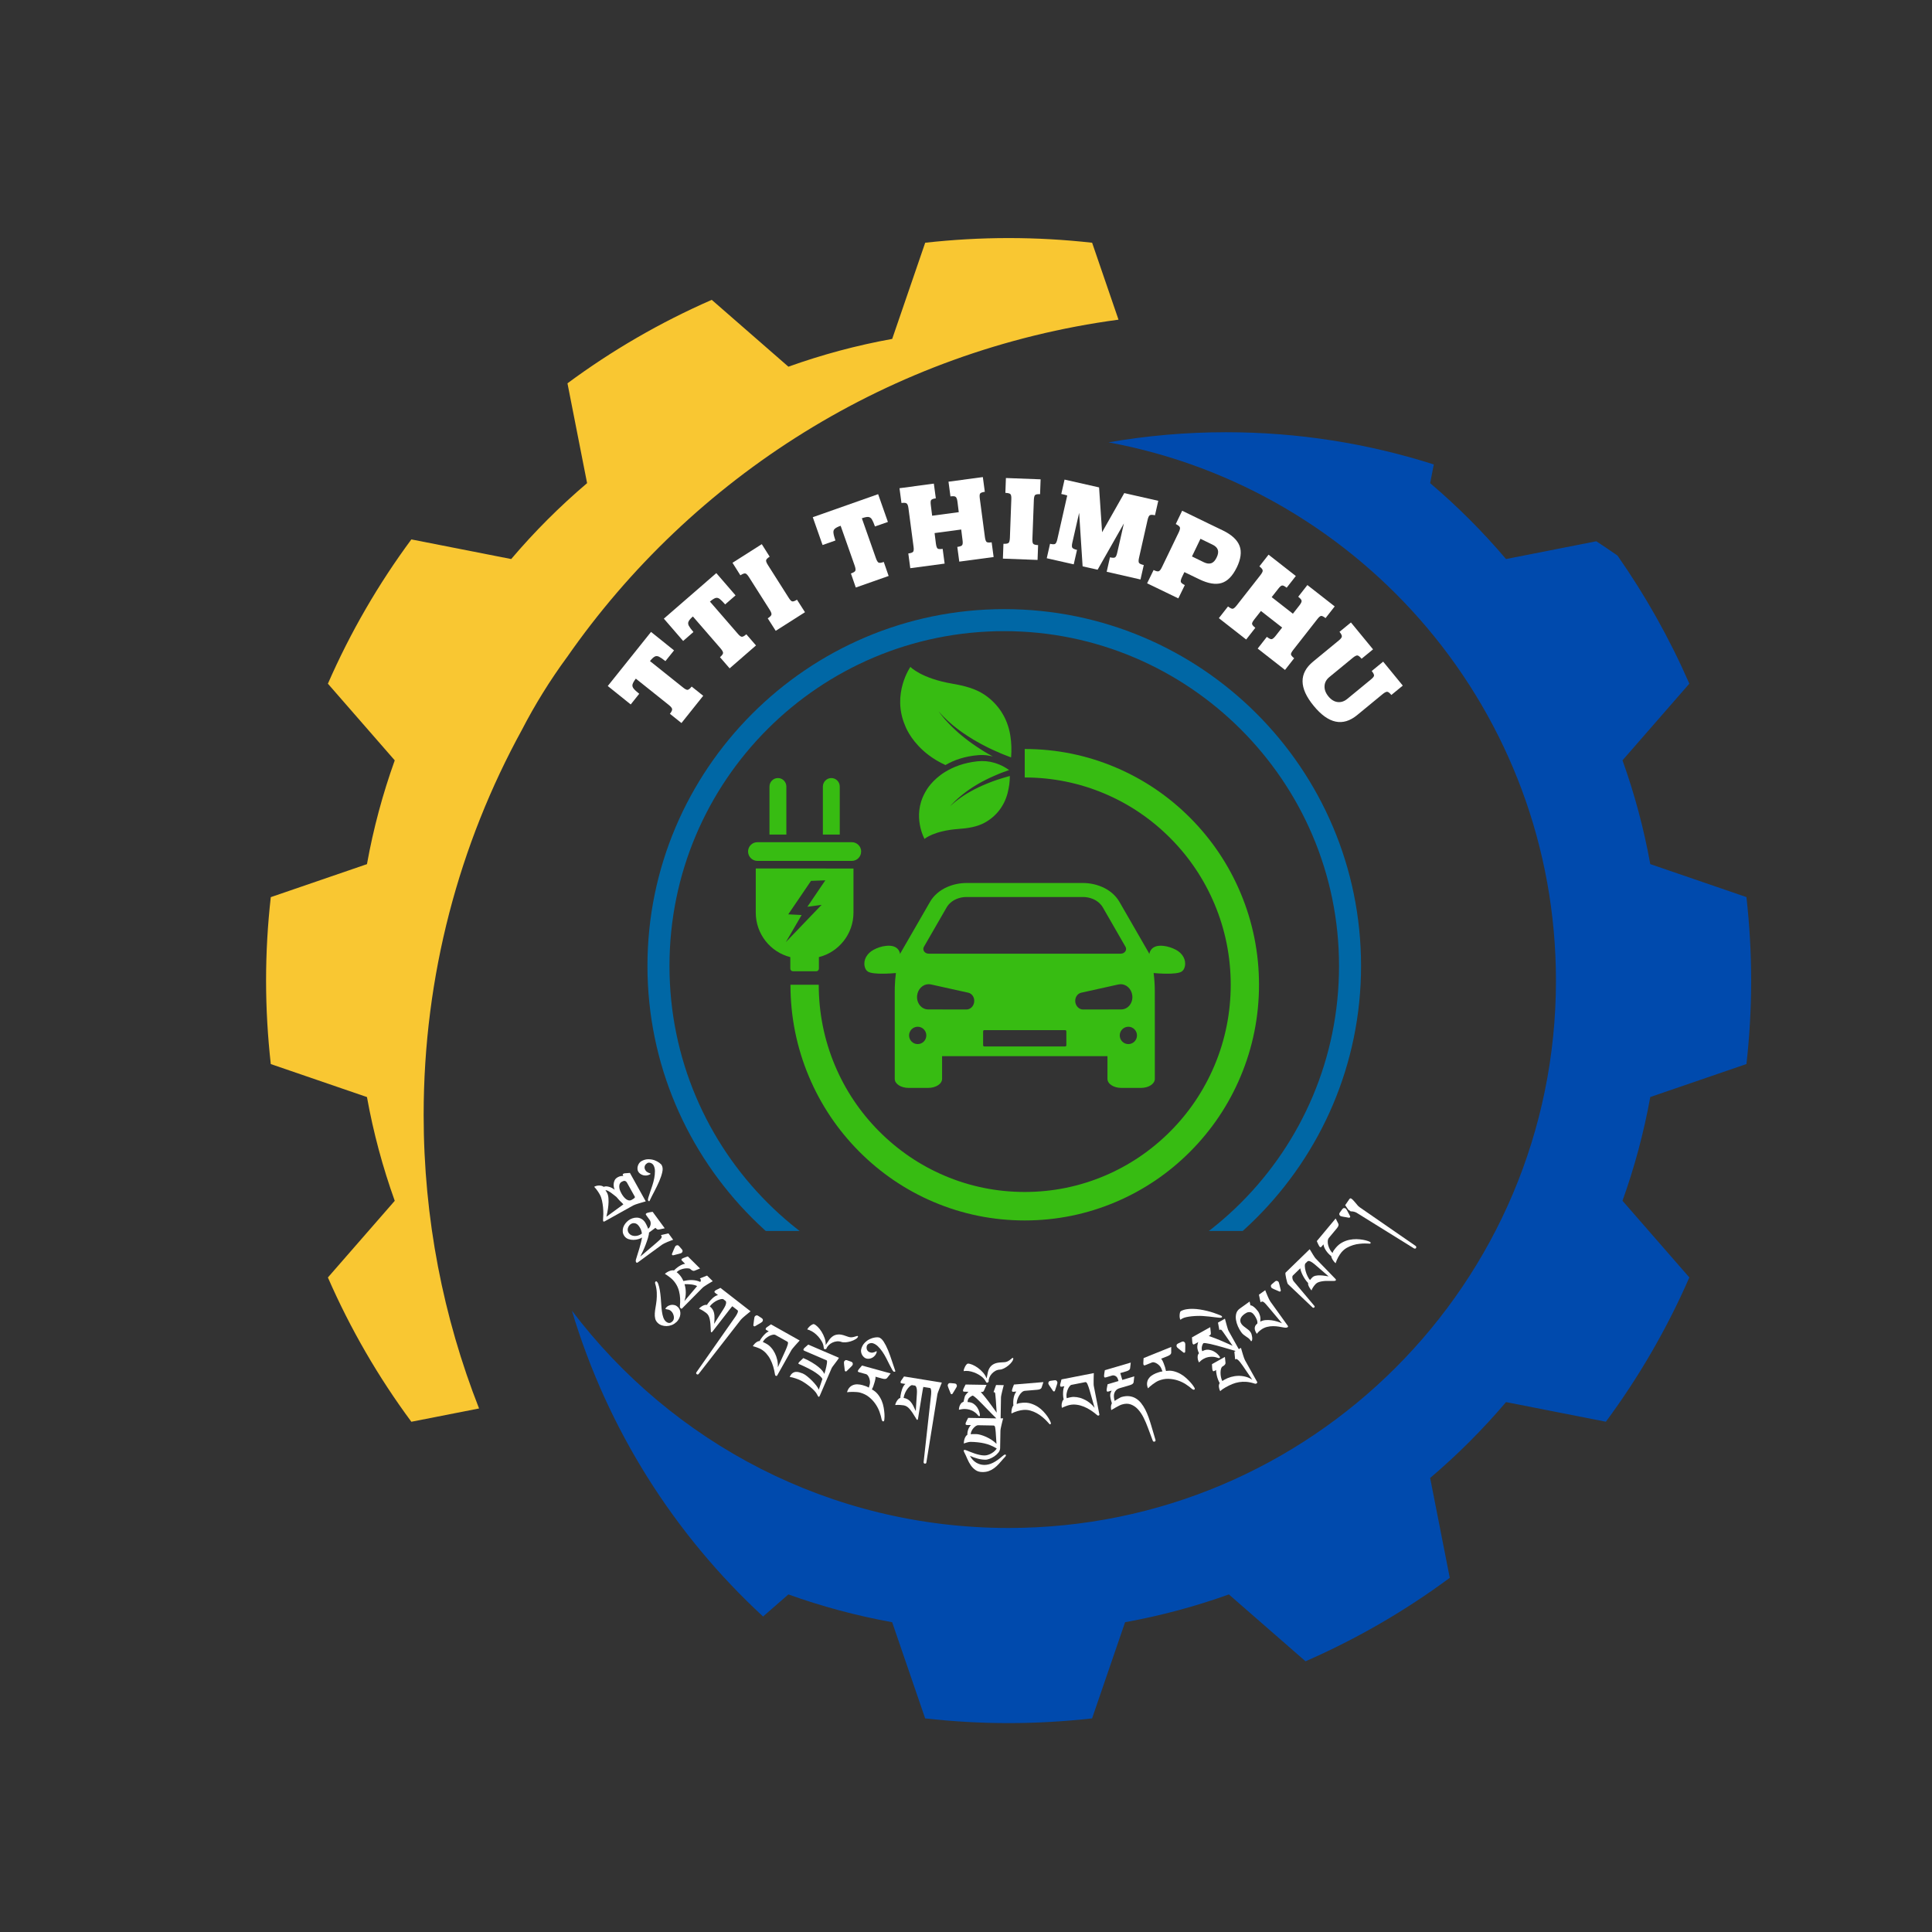 <?xml version="1.0" encoding="UTF-8"?>
<svg id="Layer_1" data-name="Layer 1" xmlns="http://www.w3.org/2000/svg" xmlns:xlink="http://www.w3.org/1999/xlink" viewBox="0 0 500 500">
  <rect x="0" y="0" width="500" height="500" fill="#333333" stroke="none"/>
  <defs>
    <style>
      .cls-1 {
        fill: #37bc12;
      }

      .cls-2 {
        clip-path: url(#clippath-4);
      }

      .cls-3 {
        fill: #fff;
      }

      .cls-4 {
        fill: #004aad;
      }

      .cls-5 {
        fill: #f9c732;
      }

      .cls-6 {
        fill: none;
      }

      .cls-7 {
        clip-path: url(#clippath-1);
      }

      .cls-8 {
        fill: #0067a5;
      }

      .cls-9 {
        clip-path: url(#clippath-5);
      }

      .cls-10 {
        clip-path: url(#clippath-3);
      }

      .cls-11 {
        clip-path: url(#clippath-2);
      }

      .cls-12 {
        clip-path: url(#clippath);
      }
    </style>
    <clipPath id="clippath">
      <rect class="cls-6" x="147.03" y="110.81" width="306.13" height="335.15"/>
    </clipPath>
    <clipPath id="clippath-1">
      <rect class="cls-6" x="68.84" y="61.24" width="220.76" height="306.79"/>
    </clipPath>
    <clipPath id="clippath-2">
      <rect class="cls-6" x="167.56" y="157.64" width="185.19" height="160.94"/>
    </clipPath>
    <clipPath id="clippath-3">
      <rect class="cls-6" x="193.59" y="216.63" width="29.87" height="7.35"/>
    </clipPath>
    <clipPath id="clippath-4">
      <rect class="cls-6" x="232.28" y="172.52" width="30.87" height="26.48"/>
    </clipPath>
    <clipPath id="clippath-5">
      <rect class="cls-6" x="204.36" y="193.12" width="121.52" height="122.71"/>
    </clipPath>
  </defs>
  <g class="cls-12">
    <path class="cls-4" d="M370.12,125.04c7.07,6,13.64,12.57,19.63,19.64l23.37-4.6c1.85,1.2,3.67,2.44,5.48,3.7,7.24,10.35,13.48,21.44,18.6,33.15l-17.3,19.84c3.11,8.65,5.52,17.62,7.19,26.86l24.89,8.54c.79,7.09,1.22,14.3,1.22,21.6s-.42,14.51-1.22,21.6l-24.89,8.54c-1.67,9.23-4.09,18.21-7.19,26.85l17.3,19.84c-5.8,13.3-13.07,25.81-21.6,37.34l-25.84-5.08c-6,7.06-12.57,13.64-19.64,19.64l5.08,25.84c-11.52,8.53-24.03,15.79-37.33,21.6l-19.84-17.3c-8.65,3.1-17.63,5.52-26.86,7.19l-8.54,24.89c-7.09.79-14.3,1.22-21.6,1.22s-14.51-.42-21.6-1.22l-8.54-24.89c-9.24-1.67-18.21-4.09-26.86-7.19l-6.55,5.71c-22.96-21.2-40.28-48.42-49.47-79.15,25.87,34.16,66.86,56.24,113.01,56.24,78.23,0,141.66-63.42,141.66-141.66,0-69.41-49.92-127.15-115.8-139.3,9.88-1.72,20.04-2.62,30.41-2.62,18.76,0,36.82,2.93,53.78,8.34l-.95,4.85"/>
  </g>
  <g class="cls-7">
    <path class="cls-5" d="M146.68,170.15c-4.33,5.91-8.22,12.17-11.61,18.73-16.21,29.58-25.43,63.54-25.43,99.65,0,26.82,5.09,52.44,14.34,75.98l-17.52,3.44c-8.53-11.52-15.79-24.03-21.6-37.34l17.3-19.84c-3.1-8.65-5.53-17.62-7.19-26.85l-24.89-8.54c-.79-7.1-1.22-14.3-1.22-21.6s.42-14.51,1.22-21.6l24.89-8.54c1.66-9.24,4.09-18.21,7.19-26.86l-17.3-19.84c5.81-13.3,13.07-25.81,21.6-37.34l25.84,5.08c6-7.07,12.57-13.64,19.64-19.64l-5.08-25.84c11.53-8.53,24.04-15.79,37.34-21.6l19.84,17.3c8.65-3.1,17.62-5.52,26.86-7.19l8.54-24.89c7.1-.79,14.3-1.21,21.6-1.21s14.51.42,21.6,1.21l6.83,19.91c-59.08,7.92-110.28,40.68-142.78,87.42"/>
  </g>
  <g>
    <path class="cls-3" d="M157.28,177.55l11.21-14.01,5.95,4.78-2.23,2.78c-.69-.55-1.23-.92-1.63-1.13-.41-.21-.79-.23-1.13-.05-.35.18-.76.57-1.24,1.17l8.54,6.82c.53.43.93.64,1.19.62.28-.03.63-.31,1.06-.85l2.99,2.39-5.63,7.05-2.99-2.39c.42-.53.62-.94.57-1.22-.03-.28-.32-.63-.85-1.06l-8.54-6.82c-.46.6-.74,1.09-.85,1.47-.1.37-.01.73.28,1.1.28.36.76.8,1.45,1.35l-2.2,2.76-5.95-4.78Z"/>
    <path class="cls-3" d="M171.81,160.1l13.57-11.78,4.98,5.76-2.69,2.34c-.59-.67-1.06-1.15-1.42-1.42s-.73-.35-1.1-.23c-.37.13-.84.43-1.42.92l7.17,8.27c.44.52.79.8,1.06.83.28.03.67-.18,1.19-.64l2.5,2.89-6.82,5.93-2.5-2.89c.52-.46.79-.82.8-1.08.01-.28-.2-.67-.64-1.19l-7.17-8.27c-.56.49-.93.91-1.1,1.26-.18.36-.17.73.05,1.15.22.4.61.94,1.19,1.61l-2.66,2.32-4.98-5.76Z"/>
    <path class="cls-3" d="M200.76,163.26l-2.07-3.24c.59-.38.91-.7.96-.96.06-.26-.09-.68-.46-1.26l-5.35-8.43c-.37-.58-.68-.9-.94-.96-.28-.06-.7.1-1.29.48l-2.04-3.24,7.58-4.82,2.04,3.24c-.56.36-.87.66-.92.92-.05.26.11.68.48,1.26l5.35,8.43c.37.59.67.91.92.96.26.06.67-.08,1.24-.44l2.07,3.24-7.58,4.82Z"/>
    <path class="cls-3" d="M210.33,133.86l16.93-5.97,2.53,7.19-3.35,1.17c-.29-.84-.56-1.45-.8-1.84-.23-.38-.55-.59-.94-.62-.38-.03-.94.09-1.65.34l3.63,10.31c.23.66.47,1.05.71,1.17.24.11.69.05,1.33-.18l1.26,3.63-8.5,2.99-1.26-3.63c.64-.23,1.02-.46,1.13-.69.12-.24.07-.69-.16-1.35l-3.63-10.31c-.72.25-1.22.51-1.52.78-.29.26-.4.62-.34,1.08.05.46.22,1.11.51,1.95l-3.33,1.17-2.53-7.19Z"/>
    <path class="cls-3" d="M232.79,126.35l8.89-1.19.51,3.81c-.68.09-1.08.25-1.22.46-.14.2-.16.64-.07,1.33l.34,2.71,6.89-.92-.34-2.71c-.09-.69-.25-1.11-.48-1.26-.22-.17-.66-.21-1.33-.11l-.51-3.81,8.89-1.19.51,3.81c-.66.09-1.07.25-1.22.46-.14.2-.16.64-.07,1.33l1.31,9.9c.09.69.24,1.12.44,1.29.21.16.65.18,1.31.09l.51,3.81-8.89,1.19-.51-3.81c.67-.09,1.09-.24,1.24-.44.17-.21.21-.67.11-1.35l-.34-2.71-6.89.92.34,2.71c.09.69.24,1.12.44,1.29.2.16.63.18,1.31.09l.51,3.81-8.89,1.19-.51-3.81c.67-.09,1.09-.24,1.24-.44.17-.21.21-.67.11-1.35l-1.31-9.9c-.09-.69-.25-1.11-.48-1.26-.22-.17-.65-.21-1.33-.11l-.51-3.81Z"/>
    <path class="cls-3" d="M259.55,144.57l.14-3.84c.69.03,1.13-.05,1.33-.23.2-.18.31-.62.34-1.31l.37-9.99c.03-.67-.05-1.11-.23-1.31-.18-.2-.62-.31-1.31-.34l.14-3.84,8.98.34-.14,3.84c-.68-.03-1.1.05-1.29.23s-.29.61-.32,1.29l-.37,9.99c-.03.69.03,1.14.21,1.33.17.2.59.32,1.26.34l-.14,3.84-8.98-.34Z"/>
    <path class="cls-3" d="M275.51,124.12l8.93,2.02.78,11.6,5.74-10.13,8.8,2-.85,3.74c-.68-.15-1.13-.15-1.35,0-.23.14-.42.55-.57,1.22l-2.2,9.74c-.16.67-.16,1.13-.02,1.35.15.23.56.42,1.24.57l-.85,3.74-8.75-2,.85-3.74c.65.15,1.09.16,1.31.02.23-.14.42-.54.57-1.22l1.72-7.56-6.8,11.97-3.88-.87-.9-13.85-1.75,7.67c-.16.68-.16,1.13-.02,1.35s.54.42,1.22.57l-.85,3.74-6.98-1.58.85-3.74c.67.16,1.11.16,1.33.02.23-.15.42-.56.57-1.24l2.55-11.28c-.22-.07-.45-.14-.71-.21-.25-.06-.52-.12-.83-.18l.85-3.74Z"/>
    <path class="cls-3" d="M320.07,146.86c-1.07,2.2-2.38,3.55-3.93,4.02-1.55.47-3.47.15-5.76-.96l-3.86-1.86-.6,1.24c-.29.61-.4,1.04-.32,1.29.07.26.42.53,1.03.83l-1.68,3.44-8.08-3.9,1.68-3.44c.61.31,1.04.41,1.31.32.28-.09.56-.44.85-1.06l4.34-9c.3-.63.4-1.06.3-1.31-.09-.26-.45-.54-1.06-.85l1.65-3.44,4.13,2,2.55,1.24,3.86,1.86c2.3,1.12,3.73,2.45,4.32,4,.58,1.53.33,3.4-.73,5.6ZM310.68,139.44l-2.2,4.57,3.12,1.52c.72.34,1.34.41,1.88.23.53-.18.99-.67,1.38-1.47.4-.81.49-1.48.3-2.02-.18-.53-.64-.97-1.35-1.31l-3.12-1.52Z"/>
    <path class="cls-3" d="M328.29,143.54l7.07,5.53-2.37,3.03c-.54-.42-.94-.62-1.19-.57-.25.03-.59.32-1.01.87l-1.68,2.14,5.49,4.29,1.68-2.14c.42-.55.62-.95.57-1.22-.03-.26-.32-.6-.87-1.03l2.37-3.03,7.07,5.53-2.37,3.03c-.52-.41-.91-.61-1.17-.57-.25.05-.59.34-1.01.9l-6.15,7.85c-.43.55-.64.95-.62,1.19.03.26.3.6.83,1.01l-2.37,3.03-7.07-5.53,2.37-3.03c.55.42.95.63,1.22.6.28-.03.63-.32,1.06-.87l1.68-2.14-5.49-4.29-1.68,2.14c-.43.55-.64.95-.62,1.19.03.26.31.6.85,1.03l-2.37,3.03-7.07-5.53,2.37-3.03c.53.41.93.61,1.19.6.28-.03.63-.32,1.06-.87l6.15-7.85c.42-.55.62-.95.57-1.22-.03-.28-.32-.62-.85-1.03l2.37-3.03Z"/>
    <path class="cls-3" d="M346.66,163.52l2.96-2.43,5.72,6.96-2.96,2.43c-.45-.53-.8-.82-1.08-.85-.26-.03-.66.17-1.19.6l-6.06,4.98c-.8.65-1.22,1.44-1.26,2.34-.05.92.29,1.81,1.01,2.69.72.87,1.52,1.35,2.39,1.45.87.1,1.71-.17,2.5-.83l6.06-4.98c.53-.43.82-.78.85-1.03.03-.26-.17-.66-.6-1.19l2.96-2.43,5.08,6.2-2.96,2.43c-.43-.52-.78-.8-1.06-.83-.26-.03-.66.17-1.19.6l-6.61,5.44c-3.69,3.03-7.44,2.23-11.23-2.39-3.8-4.61-3.85-8.43-.16-11.46l6.61-5.44c.53-.42.81-.78.83-1.06.03-.28-.17-.67-.6-1.19Z"/>
  </g>
  <g class="cls-11">
    <path class="cls-8" d="M259.9,342.32c-51.02,0-92.34-41.61-92.34-92.34s41.32-92.34,92.34-92.34,92.34,41.33,92.34,92.34-41.61,92.34-92.34,92.34ZM259.9,163.34c-47.88,0-86.64,38.76-86.64,86.64s38.75,86.64,86.64,86.64,86.64-38.76,86.64-86.64-39.05-86.64-86.64-86.64Z"/>
  </g>
  <g class="cls-10">
    <path class="cls-1" d="M222.86,220.38c0,1.33-1.07,2.42-2.4,2.42h-24.45c-1.33-.01-2.41-1.09-2.41-2.43s1.08-2.41,2.41-2.41h24.45c.67,0,1.27.28,1.7.71.44.44.71,1.04.71,1.71Z"/>
  </g>
  <path class="cls-1" d="M199.14,203.56v12.43h4.37v-12.43c0-1.21-.98-2.2-2.18-2.2-1.21,0-2.19.98-2.19,2.2Z"/>
  <path class="cls-1" d="M212.96,203.56v12.43s4.37,0,4.37,0v-12.43c0-1.22-.98-2.2-2.18-2.2s-2.19.99-2.19,2.2Z"/>
  <path class="cls-1" d="M195.59,224.76v11.41c0,5.57,3.8,10.24,8.94,11.53v2.97c0,.38.31.69.69.69h6.02c.38,0,.69-.31.69-.69v-2.97c5.13-1.29,8.95-5.96,8.95-11.52v-11.41s-25.28-.01-25.28-.01ZM212.64,234.16l-9.26,9.65,4.08-7-3.46-.18,5.89-8.66,3.7-.14-4.64,6.84,3.69-.5Z"/>
  <g class="cls-2">
    <path class="cls-1" d="M244.73,197.96s.03-.02.06-.03c2.06-1.19,4.81-2.2,8.39-2.5.78-.06,1.56-.04,2.33.06.24.03.48.08.71.13,0,0,0,0,0-.01.05.01.1.02.14.03.2.04.4.09.59.14l-.45-.25c-.21-.11-.43-.24-.64-.36l-.32-.18-.16-.1-.16-.09-.63-.38-.62-.39c-.1-.06-.21-.13-.31-.2l-.3-.2-.3-.2-.16-.1-.15-.1-.6-.41c-.2-.14-.39-.28-.59-.41l-.59-.42c-.78-.57-1.53-1.17-2.26-1.77l-.55-.47-.53-.48c-.18-.16-.35-.32-.52-.48l-.26-.25s-.09-.08-.13-.12l-.13-.12-.51-.5c-.17-.17-.33-.34-.49-.51l-.25-.26-.24-.26-.24-.26c-.07-.09-.16-.17-.24-.26l-.45-.53-.11-.14-.11-.14-.22-.27-.22-.27-.1-.14-.11-.14-.42-.55.48.52.12.13s.07.09.11.13l.49.51.12.13.13.13.51.49c.08.08.17.16.25.24l.26.24.26.24.27.23.53.47.55.45.14.11s.09.07.14.11l.28.22c.19.14.37.29.56.43l.57.42.58.41c.78.54,1.58,1.07,2.41,1.56l.3.19.32.18.62.36.63.35.16.09.48.26.32.17c.11.06.22.11.33.17l.64.33.65.32.16.07.17.08.33.16c.22.1.44.21.67.3l.67.3.57.25.1.05.17.07.17.07.68.28c.08.03.17.07.25.1.03.01.06.02.09.03.22.09.45.18.68.27l.69.26c.06.02.12.05.18.07.08-.98.1-1.93.07-2.83-.03-1.01-.13-1.98-.28-2.89-.74-4.6-3.24-8.2-6.69-10.52-2.39-1.6-5.28-2.32-8.3-2.84-8.11-1.39-10.86-4.35-10.86-4.35,0,0-4.89,7-1.37,15.19.05.13.11.26.16.39.3.72,1.85,4.14,5.9,7.22,1.23.93,2.69,1.84,4.43,2.62Z"/>
  </g>
  <path class="cls-1" d="M239.31,217.08s2.37-2.09,8.78-2.55c2.39-.17,4.68-.52,6.67-1.58,2.86-1.54,5.08-4.16,6-7.68.18-.71.33-1.45.44-2.23.09-.71.14-1.45.15-2.21l-.14.03-.56.16c-.18.05-.37.1-.55.16-.02,0-.05.01-.07.02-.06.02-.13.05-.2.06l-.28.08-.28.09-.14.04-.14.05-.08.02-.46.15-.55.18c-.18.06-.36.12-.53.18l-.27.1-.13.05-.14.05-.53.2-.53.21c-.09.03-.18.07-.26.1l-.26.11-.26.11-.13.05-.13.06-.52.22c-.17.07-.34.16-.51.24l-.26.11-.25.12c-.68.32-1.34.67-1.98,1.03l-.49.28-.48.28c-.16.1-.32.2-.47.3l-.24.14s-.07.05-.11.08l-.11.07-.46.31c-.15.1-.3.21-.45.32l-.22.16-.22.17-.22.17c-.07.05-.15.11-.22.16l-.43.34-.11.09-.1.09-.21.18-.21.18-.1.09-.1.09-.41.37.37-.4.09-.1s.06-.07.09-.1l.2-.19.19-.2.09-.1.1-.09.4-.38c.06-.06.13-.13.2-.18l.2-.19.2-.18.21-.18c.14-.12.28-.24.42-.36l.43-.35.11-.09s.07-.06.11-.09l.22-.17c.15-.11.29-.23.44-.34l.45-.33.45-.32c.62-.42,1.25-.83,1.89-1.21l.25-.15.24-.14c.17-.09.33-.19.49-.28l.5-.27.12-.07.13-.06.25-.13.25-.13c.09-.04.17-.09.26-.13l.51-.25.33-.16.19-.09.13-.06.13-.06.26-.11c.17-.08.34-.16.52-.24l.53-.23.53-.22.13-.06.13-.05.54-.22c.09-.03.18-.07.27-.1.16-.06.33-.13.49-.18.02-.01.03-.02.06-.02h.04s.51-.2.51-.2c.17-.06.34-.13.52-.18,0,0,0,0,.01,0s.01,0,.02,0c.03-.01.1-.04.11-.04-.03-.02-.07-.05-.1-.07-.75-.54-1.54-.99-2.37-1.34-.06-.02-.12-.05-.18-.07-.58-.24-1.17-.42-1.77-.56-.2-.05-.4-.09-.6-.13-.05,0-.1-.02-.14-.02t0,.01c-.24-.05-.47-.08-.71-.11-.78-.07-1.55-.07-2.33.01-3.57.39-6.29,1.48-8.32,2.73-.02.01-.03.02-.06.03-3.34,2.08-4.79,4.59-5.07,5.13-.05.1-.11.2-.16.29-3.35,6.11-.07,11.93-.07,11.93Z"/>
  <g class="cls-9">
    <path class="cls-1" d="M265.2,315.85c-8.18,0-16.12-1.61-23.6-4.79-7.22-3.07-13.7-7.47-19.27-13.07-5.56-5.6-9.94-12.13-12.99-19.39-3.16-7.52-4.77-15.51-4.77-23.75h7.32c0,7.24,1.41,14.27,4.19,20.88,2.68,6.38,6.53,12.13,11.43,17.05s10.6,8.8,16.94,11.49c6.57,2.8,13.55,4.21,20.75,4.21s14.18-1.42,20.74-4.21c6.35-2.7,12.05-6.57,16.95-11.49s8.74-10.67,11.43-17.05c2.78-6.61,4.19-13.64,4.19-20.88s-1.41-14.27-4.19-20.88c-2.69-6.39-6.53-12.13-11.43-17.05-4.9-4.93-10.6-8.8-16.95-11.5-6.57-2.79-13.55-4.21-20.74-4.21v-7.37c8.18,0,16.12,1.61,23.6,4.8,7.22,3.07,13.7,7.47,19.27,13.07,5.56,5.6,9.94,12.13,12.99,19.39,3.16,7.52,4.77,15.51,4.77,23.74s-1.6,16.23-4.77,23.75c-3.05,7.27-7.42,13.79-12.99,19.39-5.56,5.6-12.05,10-19.27,13.07-7.48,3.19-15.42,4.8-23.6,4.8Z"/>
  </g>
  <path class="cls-1" d="M304.27,245.78c-.88-.46-1.99-.87-3.27-1-3.38-.33-3.54,2.11-3.54,2.11-.06-.13-.13-.25-.2-.37t0-.01l-7.57-13.14c-.95-1.64-2.56-3.03-4.54-3.86-1.52-.65-3.21-.99-4.9-.99h-30.11c-1.68,0-3.38.34-4.89.99-1.99.84-3.6,2.22-4.54,3.86l-7.58,13.14h0c-.07.13-.14.26-.2.38,0,0-.16-2.45-3.54-2.11-1.28.12-2.39.54-3.26,1-1.77.94-2.73,2.62-2.36,4.32.13.56.37,1.06.86,1.36,1.37.84,6.19.46,7.23.36-.16,1.22-.26,2.44-.29,3.66,0,.35-.01.71-.01,1.06v22.67c-.01,1.3,1.6,2.34,3.59,2.34h5.05c1.99,0,3.61-1.04,3.61-2.34v-5.87h42.8v5.87c0,1.3,1.61,2.34,3.61,2.34h5.05c1.99,0,3.6-1.04,3.6-2.34v-9.93s-.01-12.74-.01-12.74c0-1.58-.1-3.16-.3-4.72,1.03.1,5.86.48,7.22-.36.48-.3.73-.8.86-1.36.37-1.71-.59-3.39-2.35-4.32ZM239.11,245.03l5.87-10.18c.53-.93,1.43-1.7,2.53-2.18.83-.35,1.72-.53,2.63-.53h30.11c.92,0,1.8.18,2.64.53,1.1.48,1.99,1.25,2.53,2.18l5.86,10.18c.47.82-.2,1.78-1.23,1.78h-49.71c-1.03,0-1.7-.96-1.23-1.78ZM237.5,270.21c-1.23,0-2.23-1-2.23-2.24s1-2.25,2.23-2.25,2.23,1.01,2.23,2.25-1,2.24-2.23,2.24ZM252.12,259.28c-.12,1.13-1,1.98-2.02,1.98h0l-9.89-.02c-1.74,0-3.07-1.67-2.86-3.59.18-1.7,1.5-2.94,2.99-2.94.2,0,.38.02.58.06l9.66,2.14c1,.22,1.67,1.25,1.54,2.37ZM275.97,270.52c0,.17-.14.3-.3.3h-20.94c-.17,0-.3-.14-.3-.3v-3.62c0-.17.13-.3.3-.3h20.94c.16,0,.3.14.3.3v3.62ZM280.3,261.26h0c-1.02,0-1.89-.86-2.02-1.98-.12-1.13.55-2.15,1.54-2.37l9.65-2.14c.2-.04.39-.06.58-.06,1.48,0,2.8,1.24,2.99,2.94.21,1.92-1.11,3.58-2.86,3.59l-9.88.02ZM292.02,270.21c-1.23,0-2.23-1-2.23-2.24s1-2.25,2.23-2.25,2.23,1.01,2.23,2.25-1,2.24-2.23,2.24Z"/>
  <g>
    <path class="cls-3" d="M167.1,310.92c-.25.07-.54.15-.84.24-.31.09-.61.18-.91.27-.3.09-.58.18-.84.27-.25.09-.46.17-.6.25l-7.4,4.12c-.07.04-.14.06-.21.08-.07.01-.13-.01-.16-.07-.04-.07-.06-.16-.07-.27,0-.11,0-.21.01-.32.03-.35.05-.79.06-1.33,0-.54-.01-1.11-.07-1.7s-.15-1.18-.28-1.77c-.13-.59-.31-1.1-.55-1.52-.06-.11-.14-.24-.23-.4s-.21-.33-.34-.52c-.13-.19-.27-.38-.42-.57-.15-.19-.31-.37-.48-.54.24-.13.48-.22.72-.27.24-.05.48-.06.7-.05s.43.05.62.11c.18.06.33.14.44.23.16-.09.36-.13.6-.13.24,0,.49.05.76.12s.53.18.78.31c.26.13.48.28.68.44-.05-.09-.11-.28-.18-.55-.07-.27-.09-.57-.08-.89.02-.33.1-.65.25-.98s.42-.6.82-.82c.27-.15.55-.25.83-.29.28-.04.48-.05.6-.02-.11-.19-.16-.32-.15-.39,0-.07.07-.15.21-.22.08-.04.17-.07.28-.09.11-.01.23-.02.35-.02l1.02-.08,4.08,7.33ZM161.32,311.69c-.12-.15-.21-.27-.29-.34-.08-.07-.17-.16-.28-.26-.11-.1-.26-.25-.45-.44-.19-.19-.44-.48-.77-.88-.13-.09-.32-.25-.58-.46-.26-.21-.53-.42-.81-.62-.28-.2-.56-.37-.83-.51-.27-.14-.47-.18-.62-.11.08.09.15.19.22.3.07.11.13.21.19.32.21.38.33.86.37,1.46s.03,1.2-.03,1.82-.14,1.19-.25,1.72c-.11.53-.19.93-.25,1.2l4.37-3.19ZM162.34,306.19c-.12-.21-.23-.36-.35-.44-.12-.09-.23-.13-.36-.14-.12,0-.25.02-.38.07-.13.05-.27.12-.42.2-.1.06-.21.16-.32.3-.11.14-.19.34-.23.59-.04.25-.02.55.05.9.08.35.25.76.52,1.24.18.31.37.6.59.86s.43.46.65.61c.22.15.44.25.67.29s.44,0,.65-.11c.24-.13.42-.24.55-.33s.22-.17.27-.23c.05-.06.08-.12.08-.17s0-.1-.03-.14l-1.94-3.48ZM171.28,301.62c.24.43.28,1,.12,1.72-.16.72-.42,1.51-.79,2.36s-.79,1.73-1.26,2.62c-.47.89-.9,1.73-1.27,2.52-.08.04-.15.04-.22-.01-.07-.05-.11-.11-.14-.16-.06-.12-.04-.36.07-.74s.25-.83.44-1.36c.18-.53.38-1.12.59-1.75s.38-1.27.5-1.91c.12-.64.18-1.25.18-1.83,0-.58-.13-1.08-.37-1.51-.06-.11-.15-.21-.26-.32-.12-.11-.25-.19-.4-.25-.15-.06-.3-.1-.46-.11-.16-.01-.32.02-.46.1-.12.07-.24.16-.36.27-.11.11-.21.25-.28.4s-.1.33-.1.52c0,.19.07.4.19.61.11.2.24.35.39.46.15.11.29.19.42.25.13.06.24.1.35.13.1.03.16.05.18.08.02.04.02.08-.01.12s-.06.06-.08.08c-.3.17-.61.27-.92.3-.31.03-.6,0-.88-.07-.28-.08-.53-.2-.76-.37-.23-.17-.4-.36-.52-.58-.12-.21-.18-.44-.19-.71s.02-.52.1-.76c.08-.25.19-.48.35-.7.16-.22.35-.39.58-.52.59-.33,1.18-.49,1.77-.49.59,0,1.13.09,1.61.26.48.18.9.4,1.24.66.35.26.57.48.67.67Z"/>
    <path class="cls-3" d="M172.02,317.88l-1.5.32c-.18.04-.34.02-.48-.07-.14-.09-.28-.21-.41-.37l-1.67,1.23c0,.36-.1.83-.27,1.4s-.38,1.16-.61,1.77c-.23.61-.48,1.19-.74,1.74-.26.55-.47.98-.63,1.29l4-3.4c.33-.29.61-.53.84-.74.23-.2.4-.38.51-.53s.18-.28.19-.4c0-.12-.03-.24-.11-.35l-.1-.13,1.96-.44,1.21,1.65c-.17.07-.4.15-.67.25-.27.1-.55.21-.84.33-.29.12-.56.25-.82.38-.26.13-.45.24-.59.34l-6.21,4.55c-.19.14-.34.13-.45-.03-.05-.07-.08-.16-.09-.29s0-.25.03-.38c.13-.45.28-.93.44-1.42s.31-.99.46-1.49c.15-.5.28-.98.4-1.47.12-.48.22-.93.29-1.36-.22.16-.53.3-.93.42-.4.12-.82.19-1.27.2-.45.01-.89-.06-1.31-.2s-.77-.4-1.04-.76c-.25-.35-.4-.71-.44-1.1-.04-.39,0-.76.11-1.13.12-.37.3-.71.55-1.04.25-.33.53-.6.84-.83.31-.23.66-.41,1.03-.53.37-.12.75-.18,1.13-.17s.75.1,1.11.29c.36.18.68.47.97.87.09.12.17.27.27.45.09.18.18.36.26.54.08.18.15.34.21.48.06.14.09.23.09.26.19-.14.33-.31.44-.52.1-.21.17-.42.2-.63.03-.21.02-.42-.02-.61-.04-.19-.1-.35-.18-.47l-.84-1.15c-.15-.2-.22-.34-.22-.4,0-.07.06-.14.17-.23.06-.05.17-.09.33-.14s.32-.09.49-.12c.17-.03.33-.06.48-.08.15-.02.26-.03.32-.04l3.1,4.23ZM166.09,319.27c.02-.09,0-.2-.02-.35-.03-.15-.07-.31-.13-.49-.06-.18-.14-.37-.25-.57-.11-.2-.22-.39-.36-.57-.31-.42-.67-.67-1.07-.72-.4-.06-.76.03-1.07.26-.16.11-.3.26-.42.44s-.21.37-.27.58c-.06.21-.07.42-.03.65s.13.44.28.64c.17.23.38.41.64.53.26.12.54.19.85.2s.62-.03.94-.13c.32-.1.62-.26.92-.47Z"/>
    <path class="cls-3" d="M173.96,324.78c-.06-.07-.09-.15-.07-.23.02-.08.07-.2.15-.36.07-.16.14-.33.21-.51s.14-.36.22-.52c.07-.17.14-.32.21-.45s.13-.23.19-.28c.11-.09.25-.15.41-.16.17-.01.32.06.47.23l.73.84c.14.16.19.33.16.49-.04.17-.11.3-.21.39-.06.05-.16.1-.31.15-.15.05-.31.1-.48.14-.17.05-.35.09-.55.14-.19.05-.37.09-.53.14-.17.06-.3.09-.38.09-.08,0-.15-.03-.21-.1Z"/>
    <path class="cls-3" d="M175.05,342.13c-.35.36-.75.62-1.2.79-.45.17-.89.26-1.34.27-.45,0-.87-.06-1.28-.2-.4-.15-.75-.36-1.03-.64-.33-.33-.55-.7-.64-1.11-.1-.41-.13-.86-.1-1.35.03-.49.1-1.02.2-1.58s.19-1.17.26-1.8c.06-.64.08-1.31.05-2.02-.03-.71-.16-1.45-.39-2.23-.1-.24-.07-.44.09-.6.05-.05.1-.06.17-.05.07.01.12.03.15.07.14.13.25.31.34.53.19.54.34,1.11.44,1.73.1.62.17,1.24.23,1.88.05.63.1,1.26.14,1.88.04.62.09,1.2.17,1.73.07.54.18,1.02.33,1.46.14.43.35.79.62,1.05.25.24.52.39.83.44.31.05.63-.1.98-.45.15-.16.26-.35.3-.57.05-.23.05-.46.01-.7-.04-.24-.12-.48-.23-.71s-.26-.43-.43-.6c-.18-.18-.38-.31-.61-.38-.03-.02-.1-.03-.18-.05-.09-.01-.18-.03-.27-.05-.09-.02-.18-.04-.27-.06-.09-.02-.14-.05-.17-.07-.04-.04-.01-.12.09-.23.1-.11.19-.21.27-.29.11-.11.27-.22.49-.32s.45-.17.72-.2.54,0,.83.07c.29.08.55.24.8.48.26.26.45.56.55.89.1.33.14.67.1,1.03-.04.35-.14.7-.32,1.05-.17.34-.4.66-.68.95ZM181.15,328.29l-1.4.57c-.31.13-.7-.04-1.16-.49-.04-.04-.19-.08-.43-.11-.25-.03-.54-.03-.88.01s-.71.13-1.1.28c-.39.14-.74.38-1.06.7.18.12.35.27.51.43.51.51.92,1.12,1.23,1.85.33-.08.68-.14,1.05-.19.37-.05.75-.07,1.14-.06.39.01.77.05,1.14.13.37.08.72.2,1.05.36.19-.33.19-.6-.01-.8l-.11-.11,1.87-.74,1.47,1.45c-.16.09-.37.22-.62.36-.26.15-.52.3-.78.47-.26.17-.51.33-.75.49s-.41.3-.53.42l-5.26,5.31c-.05.05-.12.08-.19.06s-.13-.05-.19-.11c-.07-.07-.12-.15-.15-.24s-.05-.19-.04-.27c.16-1.39.09-2.68-.21-3.87-.3-1.2-.89-2.23-1.78-3.11-.09-.09-.22-.21-.38-.34-.16-.13-.34-.27-.53-.41-.19-.14-.38-.27-.55-.39-.18-.12-.32-.21-.43-.26.12-.12.27-.24.47-.37s.4-.24.62-.33c.22-.09.44-.16.67-.2.23-.04.43-.04.6,0,.35-.35.67-.63.98-.85.31-.22.59-.39.84-.52.25-.12.47-.21.65-.26.18-.05.32-.07.4-.08l-.7-.7c-.15-.15-.24-.26-.25-.33-.02-.07.03-.16.14-.27.04-.04.12-.09.26-.15.14-.06.29-.12.45-.18.16-.06.32-.12.47-.17.16-.05.27-.09.34-.11l3.18,3.15ZM180.41,332.84c-.18-.11-.4-.19-.65-.26-.25-.07-.53-.12-.82-.16-.29-.04-.59-.06-.9-.07s-.6-.01-.88,0c.21.7.32,1.43.32,2.18,0,.75-.12,1.48-.36,2.2l3.02-3.56c.05-.06.09-.12.14-.18.05-.05.09-.1.14-.15Z"/>
    <path class="cls-3" d="M194.25,339.36c-.21.17-.43.35-.68.55-.25.2-.49.4-.73.6-.24.2-.46.39-.66.57-.2.18-.35.34-.46.47l-10.92,14.04c-.07.09-.15.13-.25.13-.09,0-.18-.04-.27-.11-.05-.04-.08-.1-.11-.18s0-.18.06-.28l10.1-14.41c.12-.17.22-.34.32-.51.1-.17.17-.33.23-.48.06-.15.09-.28.1-.39,0-.11-.02-.18-.07-.23l-1.39-1.08c-.1.1-.21.23-.33.38-.12.15-.24.3-.35.44-.11.14-.21.28-.31.4-.1.12-.17.21-.21.28l-3.91,5.03c-.09.11-.16.18-.23.2-.06.02-.11.02-.14,0-.04-.03-.06-.1-.07-.21,0-.11-.02-.24-.02-.37-.03-1.17-.12-2.11-.27-2.81-.15-.71-.45-1.24-.9-1.59-.25-.19-.52-.38-.82-.57-.3-.19-.66-.37-1.06-.55.03-.04.11-.12.25-.25.13-.12.3-.25.5-.37.2-.13.41-.23.63-.3.23-.08.45-.09.68-.05.06-.07.09-.12.11-.16s.04-.07.05-.09c.02-.03.04-.06.06-.1.03-.04.07-.09.14-.18.15-.19.32-.4.52-.63.2-.22.41-.43.63-.63s.45-.36.68-.5c.24-.14.46-.22.68-.24l-.64-.5c-.17-.13-.27-.23-.29-.3-.02-.07.01-.16.11-.29.06-.07.13-.13.23-.19.1-.06.2-.11.31-.15l.9-.45,7.82,6.08ZM187.19,336.23c-.12-.06-.31-.07-.58-.02-.26.05-.56.15-.9.29s-.68.36-1.04.62-.69.59-.98.97c.3.24.54.49.72.77.18.28.31.6.39.95s.12.76.11,1.22c0,.45-.03.98-.09,1.58.43-.67.82-1.3,1.18-1.89.36-.59.76-1.22,1.2-1.88.23-.36.4-.67.51-.92.11-.25.17-.46.19-.62.02-.16.02-.29,0-.37s-.04-.15-.06-.19l-.65-.51Z"/>
    <path class="cls-3" d="M195.1,343.21c-.08-.05-.12-.12-.13-.2,0-.08,0-.21.04-.39.03-.17.05-.35.07-.55.02-.2.04-.38.07-.56s.05-.34.08-.49c.03-.15.06-.26.11-.32.08-.12.2-.21.36-.26.16-.06.33-.03.51.09l.93.61c.18.12.28.26.29.43.01.17-.02.31-.1.43-.04.06-.13.14-.26.23-.13.09-.27.17-.42.27-.15.09-.32.19-.49.28s-.33.19-.47.28c-.15.1-.27.16-.34.19-.08.03-.15.01-.23-.04Z"/>
    <path class="cls-3" d="M206.97,346.9c-.18.2-.37.41-.59.65-.21.23-.43.47-.64.71-.21.24-.4.46-.57.67-.17.21-.3.38-.38.53l-3.66,6.52c-.04.07-.09.1-.16.11s-.14-.01-.22-.05c-.08-.05-.13-.1-.14-.16,0-.06-.02-.13-.05-.21-.11-.68-.26-1.35-.45-2-.19-.65-.44-1.26-.73-1.83s-.65-1.09-1.06-1.55c-.41-.46-.88-.84-1.43-1.15-.11-.06-.26-.14-.44-.21-.18-.08-.37-.15-.57-.22-.2-.07-.4-.13-.58-.19-.19-.06-.34-.1-.46-.13.08-.15.18-.3.31-.45.12-.15.26-.3.42-.43.16-.13.32-.24.49-.32.17-.08.34-.13.52-.13.24-.43.48-.79.73-1.09s.47-.55.69-.76c.22-.2.41-.36.58-.46s.3-.17.38-.2l-.47-.26c-.19-.11-.3-.19-.33-.25-.03-.06-.01-.16.06-.3.04-.08.11-.15.2-.22.09-.07.18-.14.28-.2l.82-.58,7.44,4.18ZM200.59,345.45c-.1-.06-.28-.07-.54-.03-.26.04-.54.14-.86.28-.32.15-.64.35-.96.62-.32.26-.59.59-.81.99.05.01.12.04.22.09.1.05.2.1.3.15.1.05.2.1.29.15.09.05.16.09.21.12.4.22.78.54,1.14.95.37.41.68.89.95,1.42.27.54.48,1.12.62,1.75.14.63.19,1.27.15,1.93l1.94-4.27c.28-.61.48-1.14.61-1.57.13-.43.11-.69-.05-.79l-3.21-1.8Z"/>
    <path class="cls-3" d="M217.13,351.37c-.12.23-.28.47-.47.73s-.38.51-.57.76c-.19.25-.37.48-.53.7s-.28.4-.35.56l-3.01,7.01c-.12.29-.24.4-.35.36-.09-.04-.24-.27-.44-.7-.15-.29-.4-.61-.75-.97s-.74-.71-1.18-1.06c-.44-.35-.89-.67-1.35-.97-.47-.3-.89-.53-1.26-.69-.11-.05-.26-.11-.44-.18-.18-.07-.39-.15-.62-.22-.23-.08-.47-.15-.71-.21s-.49-.11-.72-.14c.19-.44.42-.76.69-.96.27-.2.55-.31.84-.34s.6,0,.92.09c.32.09.63.2.93.32.33.14.71.39,1.14.73.43.35.85.73,1.26,1.14.41.42.77.83,1.1,1.25.32.42.54.78.64,1.08l.94-2.78c-.19-.43-.78-.98-1.76-1.65-.98-.67-2.43-1.41-4.35-2.24-.11-.05-.14-.12-.1-.21.03-.06.08-.15.17-.26l1.1-1.05c.85.36,1.59.74,2.23,1.13.64.39,1.19.76,1.64,1.13.45.36.8.7,1.06,1.03.26.32.43.59.5.81.04-.08.08-.22.14-.42.06-.2.12-.43.19-.68.07-.25.13-.51.19-.78.06-.27.1-.52.14-.75s.05-.43.05-.59-.04-.26-.1-.29l-5.63-2.42c-.2-.08-.32-.16-.36-.22s-.03-.16.03-.3c.04-.08.09-.16.17-.24.08-.08.17-.15.26-.23l.76-.67,7.96,3.42Z"/>
    <path class="cls-3" d="M209.56,344.27c-.12-.05-.22-.08-.29-.11-.07-.03-.18-.05-.35-.09.06-.16.16-.33.32-.5.15-.18.32-.34.5-.48.18-.14.35-.25.53-.33.17-.08.3-.11.39-.07.28.1.6.33.96.69.36.35.7.78,1.01,1.28.31.5.57,1.05.78,1.64s.3,1.18.28,1.77l.1-.13c.28-.44.56-.85.84-1.24.29-.39.62-.7.99-.94.38-.24.82-.37,1.34-.4.52-.03,1.14.09,1.88.37.3.11.56.2.77.26.21.06.41.1.61.1.2,0,.43-.02.69-.08.26-.06.58-.15.97-.28.15.05.21.12.18.19-.09.24-.31.47-.67.68-.35.21-.75.39-1.2.53-.45.14-.89.22-1.34.26-.45.03-.81,0-1.09-.1-.38-.14-.78-.19-1.18-.15s-.79.15-1.15.32c-.36.17-.68.39-.95.66-.27.27-.47.56-.58.86-.04.1-.12.16-.25.18s-.22.02-.28,0c-.11-.04-.18-.22-.21-.53-.04-.47-.19-.94-.45-1.4-.26-.46-.56-.89-.91-1.29-.35-.4-.73-.74-1.13-1.04-.4-.29-.78-.5-1.13-.63Z"/>
    <path class="cls-3" d="M218.81,354.91c-.09-.03-.15-.09-.17-.16-.02-.08-.04-.21-.05-.39-.02-.17-.04-.35-.06-.55-.03-.19-.05-.38-.07-.56-.02-.18-.03-.34-.04-.5,0-.15,0-.27.02-.34.05-.13.14-.25.28-.34s.31-.11.52-.03l1.05.37c.2.07.33.19.38.35.05.16.05.31,0,.44-.03.07-.09.17-.19.28-.1.11-.22.23-.35.36-.13.13-.26.26-.4.39s-.27.26-.39.39c-.12.13-.22.22-.29.27-.07.05-.15.05-.24.02Z"/>
    <path class="cls-3" d="M230.5,355.45l-.93,1.19c-.21.26-.62.31-1.23.14l-1.78-.49c.04.08.04.24,0,.48s-.09.51-.18.81c-.11.4-.22.75-.33,1.06-.11.31-.25.63-.41.94.64.34,1.16.77,1.57,1.29.41.52.73,1.07.97,1.64.24.58.41,1.16.51,1.75.1.59.17,1.13.2,1.6.03.48.03.87,0,1.19s-.04.49-.05.53c-.02.06-.05.13-.1.2-.05.07-.12.1-.22.07-.1-.03-.18-.09-.24-.19-.05-.1-.09-.19-.11-.29-.11-.59-.29-1.24-.54-1.95-.25-.71-.6-1.39-1.05-2.05-.45-.66-1-1.26-1.65-1.79s-1.44-.93-2.35-1.18c-.22-.06-.49-.1-.8-.13-.32-.03-.64-.04-.97-.05s-.64,0-.93.02c-.29.02-.52.04-.67.07.14-.51.35-.91.62-1.21s.59-.52.95-.65c.35-.14.74-.2,1.16-.18.42.01.83.08,1.25.19.3.08.59.18.88.28.29.11.55.23.78.38l.23-.82c.07-.26.09-.54.06-.83-.03-.29-.1-.57-.19-.83-.1-.26-.22-.49-.36-.67-.15-.19-.3-.3-.45-.34l-1.71-.47c-.21-.06-.34-.11-.38-.17-.05-.05-.05-.16,0-.3.01-.05.07-.14.16-.26s.2-.25.31-.38c.11-.13.22-.26.33-.38.11-.12.19-.21.24-.27l7.4,2.04ZM227.39,346.1c.47.13.91.51,1.31,1.13.4.62.78,1.36,1.13,2.22s.68,1.77.99,2.73c.31.96.61,1.85.9,2.67-.02.09-.08.14-.16.15s-.15,0-.21,0c-.13-.04-.29-.22-.48-.56-.19-.34-.41-.76-.67-1.27-.25-.51-.53-1.05-.83-1.65-.3-.59-.64-1.16-1-1.69-.37-.54-.76-1.01-1.18-1.41-.42-.4-.86-.67-1.34-.8-.12-.03-.25-.04-.41-.03-.16.01-.31.05-.46.1-.15.06-.28.14-.4.25-.12.11-.21.24-.25.4-.04.14-.06.29-.06.45,0,.16.03.32.09.48.06.16.16.3.3.44.14.13.33.23.57.3.22.06.42.08.6.05.18-.03.34-.07.47-.12.13-.05.24-.1.33-.16s.15-.08.19-.07c.05.01.07.04.08.09,0,.05,0,.09,0,.11-.09.34-.24.62-.43.86s-.42.43-.67.58c-.25.14-.52.24-.8.28-.28.04-.54.03-.78-.04-.23-.06-.44-.18-.64-.36-.19-.17-.35-.38-.48-.6-.12-.23-.21-.48-.25-.74s-.03-.52.04-.77c.18-.65.48-1.18.89-1.6.41-.42.85-.74,1.32-.96.46-.22.91-.36,1.34-.42.43-.06.74-.07.95,0Z"/>
    <path class="cls-3" d="M243.74,357.83c-.1.25-.21.52-.33.81-.12.29-.24.59-.35.88-.11.29-.22.56-.31.81-.09.25-.15.46-.17.63l-2.84,17.56c-.02.11-.07.19-.16.23s-.18.05-.29.03c-.06-.01-.12-.05-.18-.11-.06-.06-.09-.15-.08-.27l1.94-17.49c.02-.21.03-.41.03-.6,0-.2,0-.37-.03-.53s-.06-.29-.1-.39c-.05-.1-.1-.15-.17-.17l-1.74-.28c-.03.14-.07.3-.11.49-.04.19-.07.38-.1.55-.03.18-.06.34-.08.5s-.04.27-.06.34l-1.02,6.29c-.02.14-.06.24-.1.29-.04.05-.08.07-.12.07-.05,0-.1-.06-.17-.15-.06-.1-.13-.2-.19-.32-.59-1.01-1.12-1.79-1.59-2.34s-.99-.87-1.56-.96c-.31-.05-.64-.08-.99-.1-.36-.02-.75-.01-1.2.02,0-.05.04-.16.1-.34.06-.17.14-.36.26-.57.11-.2.25-.4.41-.57.16-.18.35-.3.57-.37.01-.09.02-.15.02-.19,0-.04,0-.07,0-.11,0-.03,0-.07,0-.12s.02-.12.04-.22c.04-.24.09-.51.16-.8.07-.29.15-.57.25-.85s.22-.53.36-.77c.14-.23.3-.41.48-.54l-.8-.13c-.21-.03-.35-.08-.4-.12-.05-.05-.07-.15-.04-.3.01-.09.05-.18.11-.28.06-.1.12-.19.2-.28l.57-.83,9.77,1.58ZM236.04,358.46c-.13,0-.31.09-.52.26-.21.17-.43.4-.65.69-.22.29-.43.64-.62,1.05-.19.41-.32.85-.4,1.32.38.06.71.17,1,.33.29.16.56.37.8.65.24.28.47.61.68,1.01.21.4.44.88.68,1.43.05-.79.1-1.53.13-2.23.03-.69.08-1.44.15-2.22.03-.43.03-.78,0-1.05-.03-.27-.07-.49-.13-.64-.06-.15-.12-.26-.18-.32-.06-.06-.11-.11-.14-.14l-.82-.13Z"/>
    <path class="cls-3" d="M246.27,360.82c-.1,0-.16-.05-.21-.12-.04-.07-.09-.19-.15-.36-.06-.16-.12-.33-.2-.51-.07-.18-.14-.36-.21-.52s-.12-.33-.17-.47c-.05-.15-.07-.26-.06-.34.01-.14.08-.28.19-.4.11-.13.28-.18.49-.16l1.11.1c.21.02.37.1.46.24.09.14.13.29.12.43,0,.08-.05.18-.12.32-.07.14-.15.28-.25.43-.09.15-.19.31-.29.48-.11.17-.2.32-.29.47-.09.16-.16.27-.21.33s-.13.09-.22.08Z"/>
    <path class="cls-3" d="M255.31,358.41l-.62,1.38c-.06.15-.13.27-.21.34-.08.08-.26.11-.53.11h-.13c.46.54.84.99,1.14,1.35.3.37.59.73.86,1.1.28.37.57.77.9,1.22.32.44.73,1.01,1.22,1.69l-.23-3.38c-.05-.7-.1-1.19-.14-1.49s-.15-.44-.29-.44h-.16s.66-1.85.66-1.85l1.99.03c-.06.26-.14.54-.22.85-.08.31-.16.62-.23.92-.07.3-.13.59-.19.85-.05.26-.08.48-.08.65l-.09,5.33h.65c-.06.24-.13.51-.21.81-.08.3-.15.6-.22.91-.07.3-.13.59-.19.87-.05.28-.08.5-.08.67l-.08,4.44c0,.4-.15.78-.44,1.15-.29.36-.63.68-1.04.96-.41.28-.83.5-1.26.66-.43.16-.8.24-1.1.23-.63-.01-1.29-.1-1.96-.28-.67-.17-1.34-.41-2.01-.72.44.8.98,1.38,1.62,1.76.64.38,1.32.57,2.04.59.77.01,1.52-.17,2.27-.54s1.58-.95,2.49-1.74c.11-.1.23-.2.36-.28.13-.09.25-.13.36-.13.06,0,.1.02.13.07s.04.09.04.15c0,.07-.03.14-.08.21-.05.08-.12.15-.18.23s-.14.15-.21.22-.13.13-.17.18c-.4.48-.8.94-1.2,1.37-.4.43-.81.8-1.23,1.11-.43.32-.88.56-1.38.74-.49.18-1.05.26-1.66.25-.71-.01-1.3-.18-1.77-.52-.47-.33-.88-.74-1.22-1.24-.34-.5-.63-1.04-.89-1.64-.25-.6-.52-1.17-.8-1.72-.02-.05-.05-.12-.09-.21-.03-.09-.05-.17-.05-.23,0-.03.02-.06.06-.11s.11-.07.19-.06c.1,0,.29.06.57.16.24.09.53.21.87.35s.72.28,1.13.42c.4.14.82.25,1.25.35s.85.15,1.27.16c.32,0,.65-.05.99-.16.34-.11.65-.26.95-.44.3-.18.56-.38.78-.6.23-.22.39-.42.49-.61-1.07-.64-2.14-1.08-3.22-1.32-1.08-.24-2.27-.37-3.56-.39-.25,0-.55.05-.88.15-.34.1-.63.19-.87.27,0-.17.02-.36.06-.58.03-.22.09-.44.16-.66.08-.22.17-.42.29-.6.12-.18.25-.31.41-.4,0-.39.05-.73.12-1.02.07-.29.16-.53.26-.73.1-.2.2-.36.3-.49s.18-.22.24-.29h-.88c-.22-.02-.35-.04-.41-.08-.06-.04-.09-.14-.08-.29,0-.08.03-.18.08-.3.05-.12.11-.25.18-.39.07-.14.14-.28.21-.42.07-.14.14-.27.2-.38l7.29.13c-.32-.3-.67-.65-1.07-1.06-.39-.4-.8-.82-1.22-1.25-.42-.43-.84-.86-1.25-1.29-.42-.43-.8-.81-1.15-1.15-.35-.34-.65-.62-.92-.83s-.45-.32-.56-.32c-.35.17-.65.38-.89.61-.24.23-.37.59-.38,1.07.63.01,1.16.16,1.56.45.41.29.73.63.98,1.02.24.39.41.77.51,1.14.1.38.14.65.14.82,0,.04-.01.08-.03.14-.02.05-.07.08-.15.08-.11,0-.22-.08-.34-.24-.14-.18-.31-.37-.52-.55-.21-.18-.45-.35-.73-.51s-.6-.28-.95-.39c-.36-.1-.76-.16-1.22-.17-.25,0-.5.02-.74.06-.24.05-.49.09-.76.14,0-.04.01-.15.03-.34.02-.19.07-.39.15-.62s.2-.44.36-.65.38-.36.66-.46c.08-.31.14-.57.18-.77.04-.21.09-.39.14-.56.06-.17.14-.32.24-.46.1-.14.25-.31.43-.5l.29-.29-.93-.02c-.22,0-.35-.03-.41-.07s-.09-.14-.08-.29c0-.05.03-.15.09-.29.06-.14.12-.29.2-.44s.15-.3.22-.45.13-.25.17-.32l5.41.09ZM253.17,368.84c-.19,0-.4.07-.62.21-.22.15-.43.33-.63.56-.2.23-.36.48-.49.76-.13.28-.2.55-.2.82.1-.02.25-.04.46-.05.21,0,.51-.01.91,0,.33,0,.73.07,1.19.2s.93.3,1.42.52.97.49,1.43.79.88.64,1.25,1.01l-.2-3.01c-.05-.63-.11-1.08-.17-1.34-.07-.26-.21-.39-.44-.39l-3.9-.07Z"/>
    <path class="cls-3" d="M250.07,354.79c-.13,0-.23,0-.31.01-.07,0-.19.02-.36.05,0-.17.03-.36.1-.59.08-.22.17-.43.28-.63s.23-.37.36-.51c.13-.14.24-.21.33-.22.3-.01.68.08,1.15.27.47.19.94.46,1.42.8.48.34.93.75,1.35,1.22.42.47.73.98.93,1.53l.05-.16c.09-.51.19-1,.3-1.47s.3-.89.55-1.25c.26-.36.62-.66,1.08-.88.47-.22,1.09-.35,1.88-.38.32-.01.59-.03.81-.05.21-.02.42-.07.61-.14s.39-.18.61-.33c.22-.15.48-.36.79-.63.16,0,.23.03.24.11,0,.26-.11.55-.35.89s-.55.65-.91.95c-.36.3-.74.55-1.14.75-.4.2-.75.31-1.05.32-.41.02-.79.12-1.15.31-.36.2-.67.44-.94.73-.27.3-.48.62-.63.97-.15.35-.22.69-.2,1.02,0,.1-.05.19-.16.26-.11.07-.2.1-.26.11-.12,0-.25-.13-.39-.41-.22-.42-.54-.79-.95-1.12-.41-.33-.86-.61-1.33-.84s-.96-.41-1.44-.53c-.48-.12-.91-.17-1.28-.16Z"/>
    <path class="cls-3" d="M270.04,357.67l-.48,1.44c-.11.32-.47.51-1.11.56l-3.19.27c-.29.02-.56.15-.83.39-.27.24-.5.53-.7.88-.2.35-.36.72-.47,1.11-.11.39-.15.75-.13,1.07.18-.12.4-.2.66-.25s.54-.08.85-.11c.78-.06,1.49,0,2.15.21s1.26.49,1.8.84,1.02.76,1.43,1.2c.42.45.77.88,1.06,1.3s.51.8.66,1.13.24.55.24.67c0,.06-.02.12-.09.16-.06.04-.13.07-.22.08-.01,0-.1-.1-.27-.3-.17-.2-.4-.45-.69-.74-.29-.29-.65-.61-1.05-.94-.41-.34-.86-.64-1.37-.92-.5-.28-1.05-.5-1.62-.66-.58-.17-1.18-.22-1.82-.17-.44.04-.94.13-1.49.29-.55.16-1.08.37-1.59.63-.02-.19-.01-.4,0-.61.02-.22.05-.42.1-.61.05-.19.11-.36.17-.51.07-.15.14-.25.22-.31-.07-.78-.03-1.49.1-2.11s.36-1.13.67-1.53l-.61.05c-.21.02-.35.01-.42-.02s-.1-.13-.11-.28c0-.05.01-.15.06-.3.04-.15.09-.3.15-.46.06-.16.12-.32.18-.47.06-.15.1-.26.13-.33l7.59-.63Z"/>
    <path class="cls-3" d="M272.8,360.1c-.1.01-.17,0-.23-.07-.06-.06-.13-.16-.23-.32-.09-.14-.2-.29-.31-.46-.11-.16-.22-.31-.32-.46-.1-.15-.19-.29-.27-.42s-.12-.24-.13-.31c-.02-.14.01-.29.09-.43.08-.15.23-.24.44-.27l1.1-.15c.21-.03.38.01.5.14.12.12.19.25.21.39.01.08,0,.19-.04.34-.04.15-.09.31-.14.48-.06.17-.11.35-.18.53-.06.18-.12.36-.17.52-.05.18-.09.3-.13.37s-.11.11-.2.13Z"/>
    <path class="cls-3" d="M283.08,355.36c0,.27-.02.56-.03.88-.01.32-.02.64-.02.95,0,.32,0,.61,0,.88,0,.27.02.49.05.65l1.44,7.34c.02.08,0,.14-.05.19-.05.05-.12.08-.2.1-.1.02-.16,0-.21-.03-.04-.04-.1-.08-.17-.13-.53-.45-1.07-.86-1.64-1.23-.57-.37-1.15-.68-1.75-.92s-1.2-.41-1.81-.49c-.61-.09-1.22-.07-1.83.05-.13.03-.29.07-.47.12-.18.06-.38.12-.57.2-.2.08-.39.16-.57.23-.18.07-.33.14-.44.2-.03-.16-.05-.35-.06-.54,0-.2,0-.4.04-.6s.09-.39.16-.57.18-.32.32-.44c-.09-.48-.15-.92-.15-1.3,0-.39,0-.73.04-1.02.03-.3.08-.54.14-.73.06-.19.11-.32.16-.4l-.53.1c-.21.04-.35.05-.42.02s-.11-.12-.14-.27c-.02-.09-.02-.19,0-.3.02-.11.05-.22.09-.33l.25-.98,8.38-1.64ZM277.28,358.39c-.12.02-.26.13-.43.33s-.33.46-.47.77c-.15.32-.25.68-.33,1.09s-.07.84.02,1.28c.04-.02.12-.05.22-.07.11-.03.21-.05.32-.08s.22-.05.32-.07c.1-.02.18-.04.24-.05.45-.09.94-.09,1.49-.01.55.08,1.1.23,1.65.47.55.23,1.09.54,1.6.93s.97.84,1.37,1.37l-1.28-4.51c-.19-.65-.37-1.18-.55-1.59s-.36-.6-.55-.56l-3.61.71Z"/>
    <path class="cls-3" d="M292.64,352.61l-.17,1.51c-.04.33-.36.59-.97.77l-1.57.46.52,1.77,3.1-.92-.17,1.51c-.04.34-.36.59-.97.77l-2.64.78c-.38.11-.68.28-.9.5-.22.22-.38.48-.48.77-.1.29-.13.61-.11.96.02.35.09.71.2,1.08.05-.05.15-.13.31-.23.16-.1.33-.2.52-.31.19-.11.36-.21.53-.3.17-.09.28-.15.35-.17.77-.23,1.47-.3,2.1-.22s1.2.28,1.7.59c.5.31.95.71,1.35,1.22s.76,1.06,1.07,1.68c.31.62.6,1.28.84,1.97.25.7.47,1.38.67,2.06l1.12,3.79c.04.12.02.22-.04.3-.07.07-.13.12-.2.14-.08.02-.17.02-.26-.01-.09-.03-.16-.1-.2-.21l-1.26-3.37c-.33-.9-.7-1.77-1.12-2.61-.42-.84-.9-1.55-1.44-2.14-.54-.59-1.15-1.01-1.84-1.27-.68-.26-1.45-.26-2.31,0-.24.07-.51.18-.79.33-.29.15-.57.3-.84.45-.27.15-.51.3-.73.43-.21.13-.35.21-.42.24-.04-.15-.07-.39-.08-.73-.01-.34.07-.68.24-1.03-.16-.54-.28-.98-.34-1.31-.07-.33-.1-.61-.09-.83,0-.22.05-.42.12-.58.07-.16.16-.35.25-.57l-.83.24c-.16.05-.27.06-.32.02s-.1-.12-.14-.25c-.01-.05-.01-.15,0-.3s.04-.32.08-.49c.04-.17.07-.34.1-.5.03-.16.05-.28.06-.35l2.83-.84-.12-.39c-.13-.43-.34-.73-.63-.89s-.57-.22-.85-.16l-1.55.46c-.21.06-.34.08-.41.06-.07-.02-.12-.1-.17-.25-.01-.05-.02-.15,0-.3.01-.15.03-.31.05-.48.03-.17.05-.33.08-.5.03-.16.05-.28.06-.35l6.69-1.97Z"/>
    <path class="cls-3" d="M303.11,348.58v1.51c-.02.34-.31.62-.9.86l-1.72.69c.08.04.18.16.29.37.12.21.23.46.35.75.15.38.28.73.38,1.05s.18.65.25,1c.71-.12,1.39-.1,2.03.07.64.17,1.23.41,1.77.72.54.31,1.03.67,1.47,1.08.44.41.82.79,1.13,1.15.31.36.56.67.73.94.17.27.26.42.28.45.02.06.04.13.04.22,0,.09-.04.15-.13.19-.1.04-.2.04-.3,0-.1-.04-.19-.1-.27-.16-.45-.4-.99-.81-1.62-1.22-.63-.41-1.32-.74-2.08-.99-.75-.25-1.55-.39-2.4-.42-.85-.03-1.71.14-2.58.49-.21.09-.45.21-.72.38-.27.17-.53.35-.8.55s-.5.39-.72.58c-.22.19-.38.35-.49.46-.2-.49-.28-.94-.24-1.34.04-.41.15-.77.35-1.09s.47-.61.81-.85c.34-.24.71-.44,1.11-.61.29-.12.58-.22.87-.31.29-.09.58-.15.85-.18l-.32-.79c-.1-.25-.25-.48-.45-.69-.2-.21-.42-.39-.65-.54-.23-.15-.47-.25-.7-.31-.23-.06-.42-.06-.56,0l-1.65.67c-.2.08-.34.11-.41.1s-.13-.09-.19-.24c-.02-.05-.03-.15-.03-.3,0-.15,0-.32.02-.49,0-.17.02-.34.03-.5.01-.16.02-.28.03-.36l7.11-2.87Z"/>
    <path class="cls-3" d="M306.56,350.06c-.09.04-.17.04-.24,0-.07-.04-.17-.12-.31-.24-.13-.11-.27-.22-.43-.34-.16-.12-.3-.24-.44-.35s-.27-.22-.38-.32-.19-.19-.22-.26c-.06-.13-.07-.28-.04-.44s.15-.29.34-.39l1.01-.47c.2-.09.37-.1.52-.02.15.08.25.18.32.31.03.07.05.18.06.34s0,.32,0,.5c0,.18,0,.37-.01.56,0,.2-.01.38-.01.55,0,.18,0,.31-.01.39-.02.08-.07.14-.15.18Z"/>
    <path class="cls-3" d="M316.22,340.64c.08.15.07.25-.05.32s-.33.08-.65.06c-.32-.02-.69-.06-1.14-.12-.44-.06-.93-.12-1.47-.18-.54-.06-1.08-.11-1.63-.14-.43-.03-.9-.04-1.41-.02-.51.01-1.01.05-1.5.1s-.94.12-1.35.21-.74.2-.97.33c-.11.06-.2.11-.27.15-.06.04-.16.11-.3.21-.08-.15-.14-.34-.17-.57-.03-.23-.04-.47-.02-.7.02-.23.05-.44.1-.62.05-.19.12-.3.21-.35.42-.23.9-.39,1.44-.48.54-.09,1.11-.13,1.71-.11.6.01,1.21.07,1.84.17.63.1,1.24.23,1.83.37.6.15,1.16.31,1.69.49.53.18,1,.35,1.41.52l.48.2c.08.03.15.09.2.18ZM313.2,343.41l.16,1.51c.02.18,0,.33-.04.43-.04.11-.21.24-.49.4.67.23,1.22.43,1.65.6.43.16.86.33,1.27.51.41.18.87.37,1.36.59.49.22,1.12.5,1.89.84l-1.98-2.87c-.21-.3-.38-.54-.51-.73s-.25-.34-.34-.43-.18-.15-.25-.16c-.07-.01-.14,0-.21.04l-.14.08-.36-1.93,1.8-1.01c.07.25.15.54.23.85.08.31.16.62.25.92.08.3.17.58.25.84s.16.46.25.61l2.6,4.65.57-.32c.07.25.15.53.24.84.09.31.18.61.27.9.09.3.18.57.27.83.09.25.17.46.25.6l3.17,5.67c.04.07.03.14-.02.21-.05.07-.11.13-.18.17-.08.05-.17.07-.27.06-.1,0-.18-.02-.23-.05-.75-.24-1.46-.39-2.12-.44-.66-.05-1.29-.02-1.88.08-.6.1-1.18.26-1.74.49-.56.23-1.13.51-1.69.82-.22.12-.47.28-.76.47-.29.19-.51.38-.68.56-.16-.29-.28-.64-.33-1.04-.06-.4,0-.75.19-1.06-.19-.34-.35-.69-.48-1.05-.13-.37-.23-.71-.29-1.02-.07-.32-.11-.6-.14-.83-.02-.24-.02-.4,0-.49l-.31.18c-.19.1-.32.15-.39.15s-.14-.07-.22-.21c-.03-.05-.05-.14-.07-.29-.02-.15-.04-.31-.05-.48-.01-.17-.02-.34-.03-.5,0-.16-.01-.28-.01-.36l3.34-1.87.16,1.51c.04.33-.22.66-.78.97-.17.09-.29.29-.38.58-.08.29-.13.62-.13,1,0,.37.03.76.11,1.15.08.39.2.74.36,1.03.09-.06.18-.13.28-.19s.2-.12.3-.18c.5-.28,1.05-.51,1.64-.68.59-.17,1.2-.27,1.83-.29.63-.02,1.26.05,1.88.2.63.15,1.23.41,1.81.79l-2.49-3.65c-.49-.7-.87-1.18-1.15-1.42-.28-.25-.49-.33-.63-.25l-.16.09-.2-2.02.33-.18c-.44-.12-.94-.27-1.49-.43s-1.12-.33-1.71-.5-1.17-.33-1.73-.48c-.57-.16-1.09-.29-1.57-.39-.48-.1-.88-.18-1.21-.22-.33-.05-.54-.04-.65.02-.1.13-.19.29-.26.48s-.11.37-.14.56-.03.38,0,.56c.02.18.06.33.13.46.55-.31,1.08-.44,1.59-.38.51.06.96.19,1.37.41.41.21.75.47,1.03.76.28.29.46.51.54.65.02.03.03.08.04.15.01.07-.01.12-.06.15-.04.02-.11.04-.19.04-.09,0-.18-.01-.27-.05-.12-.05-.31-.11-.56-.17-.25-.07-.54-.11-.88-.12-.34-.01-.7.02-1.09.09-.39.07-.79.22-1.18.44-.22.12-.42.26-.61.41s-.38.32-.58.53c-.02-.03-.07-.14-.14-.31-.08-.17-.14-.38-.18-.61-.04-.23-.05-.48-.02-.75s.14-.51.33-.73c-.15-.27-.28-.62-.37-1.06-.1-.43-.08-.9.06-1.41l.11-.39-.83.46c-.18.1-.3.15-.38.15-.08,0-.15-.07-.23-.21-.03-.05-.05-.14-.07-.29s-.04-.31-.05-.48c-.01-.17-.02-.34-.03-.5-.01-.16-.01-.28-.02-.36l4.74-2.65Z"/>
    <path class="cls-3" d="M323.4,336.84l.21,1c.12-.02.26,0,.41.08s.33.19.5.33c.18.14.36.31.53.5.18.19.35.39.51.61.23.32.41.71.53,1.16.12.45.14.95.06,1.52.43-.23.89-.36,1.38-.4.5-.04,1-.02,1.5.04.5.07,1,.17,1.47.32.48.15.9.3,1.28.46l-3.41-4.06c-.29-.34-.53-.62-.73-.85-.2-.23-.38-.4-.53-.52s-.28-.18-.4-.19-.24.03-.35.11l-.13.09-.42-1.97,1.63-1.17c.07.17.15.4.26.67s.22.55.35.84c.12.29.25.55.37.81.12.25.23.45.33.59l4.5,6.26c.13.18.13.31,0,.4-.09.06-.21.1-.37.13-.16.02-.36,0-.61-.04-.39-.07-.82-.15-1.31-.23-.48-.08-.98-.12-1.5-.12s-1.05.07-1.58.2c-.53.14-1.03.37-1.51.72-.22.16-.41.31-.55.44s-.25.24-.33.34c-.08.11-.15.21-.21.29-.16-.22-.29-.45-.39-.68-.1-.24-.16-.47-.17-.7-.01-.23.04-.45.14-.67s.28-.42.53-.6c.07-.32.02-.68-.15-1.07-.17-.4-.37-.76-.61-1.1-.11-.15-.23-.29-.38-.44-.15-.15-.33-.25-.53-.32-.2-.07-.44-.07-.71-.02s-.57.21-.91.45c-.61.44-.97.89-1.07,1.34s-.01.88.27,1.26c.17.23.35.43.55.58.2.16.4.31.61.46s.41.3.61.47c.21.16.39.36.56.59.11.16.21.36.28.6.07.24.12.48.15.72.03.23.03.44,0,.63s-.07.3-.14.35c-.06.04-.11.06-.14.04-.04-.01-.06-.03-.08-.05-.01-.02-.03-.05-.03-.07,0-.03-.02-.05-.03-.07-.18-.25-.37-.45-.57-.6-.2-.15-.41-.29-.62-.43s-.42-.29-.62-.45c-.2-.16-.41-.38-.6-.65-.32-.44-.6-.94-.85-1.5-.25-.56-.42-1.13-.51-1.7-.09-.57-.07-1.11.07-1.63.14-.51.44-.94.91-1.27l2.54-1.82Z"/>
    <path class="cls-3" d="M331.39,334.2c-.07.06-.15.08-.23.06-.08-.02-.2-.07-.36-.15-.15-.07-.32-.15-.5-.22-.18-.08-.35-.15-.52-.22s-.31-.15-.45-.22-.23-.14-.28-.2c-.09-.11-.14-.25-.15-.42-.01-.17.07-.32.23-.46l.85-.72c.16-.14.33-.19.5-.15.16.04.29.11.38.22.05.06.1.16.14.31.05.15.09.31.13.48.04.17.09.36.13.55.04.19.09.37.13.53.05.17.08.3.09.38,0,.08-.03.15-.1.21Z"/>
    <path class="cls-3" d="M338.95,323.3c.14.21.28.43.42.68.14.24.28.47.42.7.14.22.28.43.4.62.13.19.25.35.37.47l5.07,5.23c.14.15.15.29,0,.42-.05.05-.19.08-.4.08-.22,0-.47,0-.78,0s-.64,0-1.01,0-.73.02-1.09.07c-.36.05-.69.12-1.01.22-.32.1-.58.25-.79.45-.12.12-.24.25-.37.41-.12.16-.24.32-.35.48-.11.16-.2.32-.27.47-.07.15-.12.28-.13.38-.04-.04-.11-.13-.22-.27-.11-.14-.23-.31-.34-.51-.11-.19-.21-.4-.28-.6s-.09-.39-.04-.54c-.31-.32-.59-.67-.84-1.05-.24-.37-.45-.73-.62-1.08-.17-.35-.3-.67-.4-.97-.1-.3-.16-.54-.18-.72l-1.93,1.88c-.05.05-.09.13-.11.25s-.02.25,0,.4c.02.15.05.3.12.46.06.16.15.3.27.44l5.25,6.24c.06.08.11.16.12.23.02.07,0,.13-.05.18-.19.18-.37.19-.53.02l-6.34-6.02c-.06-.06-.14-.24-.22-.54-.09-.29-.17-.61-.24-.96-.07-.34-.13-.66-.17-.95-.04-.29-.03-.46.02-.51l6.24-6.06ZM337.9,326.89c-.15.15-.23.42-.21.81.01.39.08.82.21,1.27.12.46.29.9.5,1.33s.42.75.63.98c.1-.13.2-.26.3-.37.1-.11.19-.22.29-.31.23-.23.53-.37.89-.45.36-.07.74-.1,1.14-.09.4.01.79.05,1.18.11.39.06.72.11,1.01.15l-3.24-2.8c-.35-.31-.65-.55-.9-.72-.25-.17-.46-.29-.63-.37s-.31-.1-.42-.09c-.11.02-.2.05-.28.11l-.45.44Z"/>
    <path class="cls-3" d="M345.67,315.35l.69,1.35c.15.3.03.69-.38,1.18l-2.05,2.46c-.18.22-.29.51-.31.87-.02.36.02.73.13,1.11.11.39.26.76.46,1.11.2.36.42.64.67.84.04-.21.14-.43.28-.64s.32-.44.52-.68c.5-.6,1.05-1.06,1.66-1.39s1.23-.56,1.86-.69c.63-.13,1.26-.19,1.86-.18.61.02,1.17.07,1.67.16.5.09.93.2,1.27.32.34.12.56.22.65.3.05.04.07.1.06.18s-.05.15-.1.21c0,0-.14,0-.4-.02-.26-.02-.6-.03-1.01-.03s-.89.03-1.41.09c-.52.05-1.06.16-1.61.33-.55.17-1.09.4-1.61.69-.53.3-.99.69-1.4,1.17-.28.34-.56.76-.84,1.26-.28.5-.5,1.03-.67,1.57-.15-.12-.29-.27-.43-.43-.14-.16-.26-.33-.36-.5-.1-.17-.18-.33-.24-.48-.06-.15-.08-.28-.07-.37-.6-.5-1.08-1.02-1.43-1.55s-.55-1.05-.62-1.56l-.39.47c-.14.17-.24.26-.31.28s-.16-.02-.28-.12c-.04-.03-.1-.12-.17-.25-.07-.13-.15-.28-.22-.43-.07-.15-.14-.31-.21-.46-.07-.15-.12-.26-.14-.33l4.88-5.85Z"/>
    <path class="cls-3" d="M349.36,315.03c-.06.08-.12.12-.21.12-.08,0-.21-.02-.39-.06-.17-.03-.35-.07-.54-.1s-.38-.06-.55-.09c-.18-.03-.34-.07-.49-.1-.15-.04-.26-.08-.32-.12-.11-.08-.2-.21-.24-.37-.05-.16,0-.33.12-.5l.66-.9c.13-.17.28-.26.45-.26.17,0,.31.04.43.12.06.05.13.14.21.27.08.13.16.28.25.44.08.16.17.33.26.5.09.17.17.34.26.49.09.16.15.27.17.35.02.08,0,.15-.05.23Z"/>
    <path class="cls-3" d="M349.14,310.42c.1-.14.19-.23.28-.27.09-.04.2-.03.32.06.2.14.38.3.54.49.16.19.33.38.51.58.18.2.35.4.51.61.16.21.35.38.56.53l14.52,10.04c.05.04.1.11.14.21.04.1.01.22-.08.36-.05.07-.13.1-.24.11-.11,0-.19-.01-.25-.05l-14.88-9.24c-.06-.04-.16-.09-.29-.14-.13-.05-.27-.09-.41-.13-.14-.04-.28-.06-.42-.07-.14-.01-.27,0-.37,0l-.65-.45-.8-1.16,1.01-1.46Z"/>
  </g>
</svg>